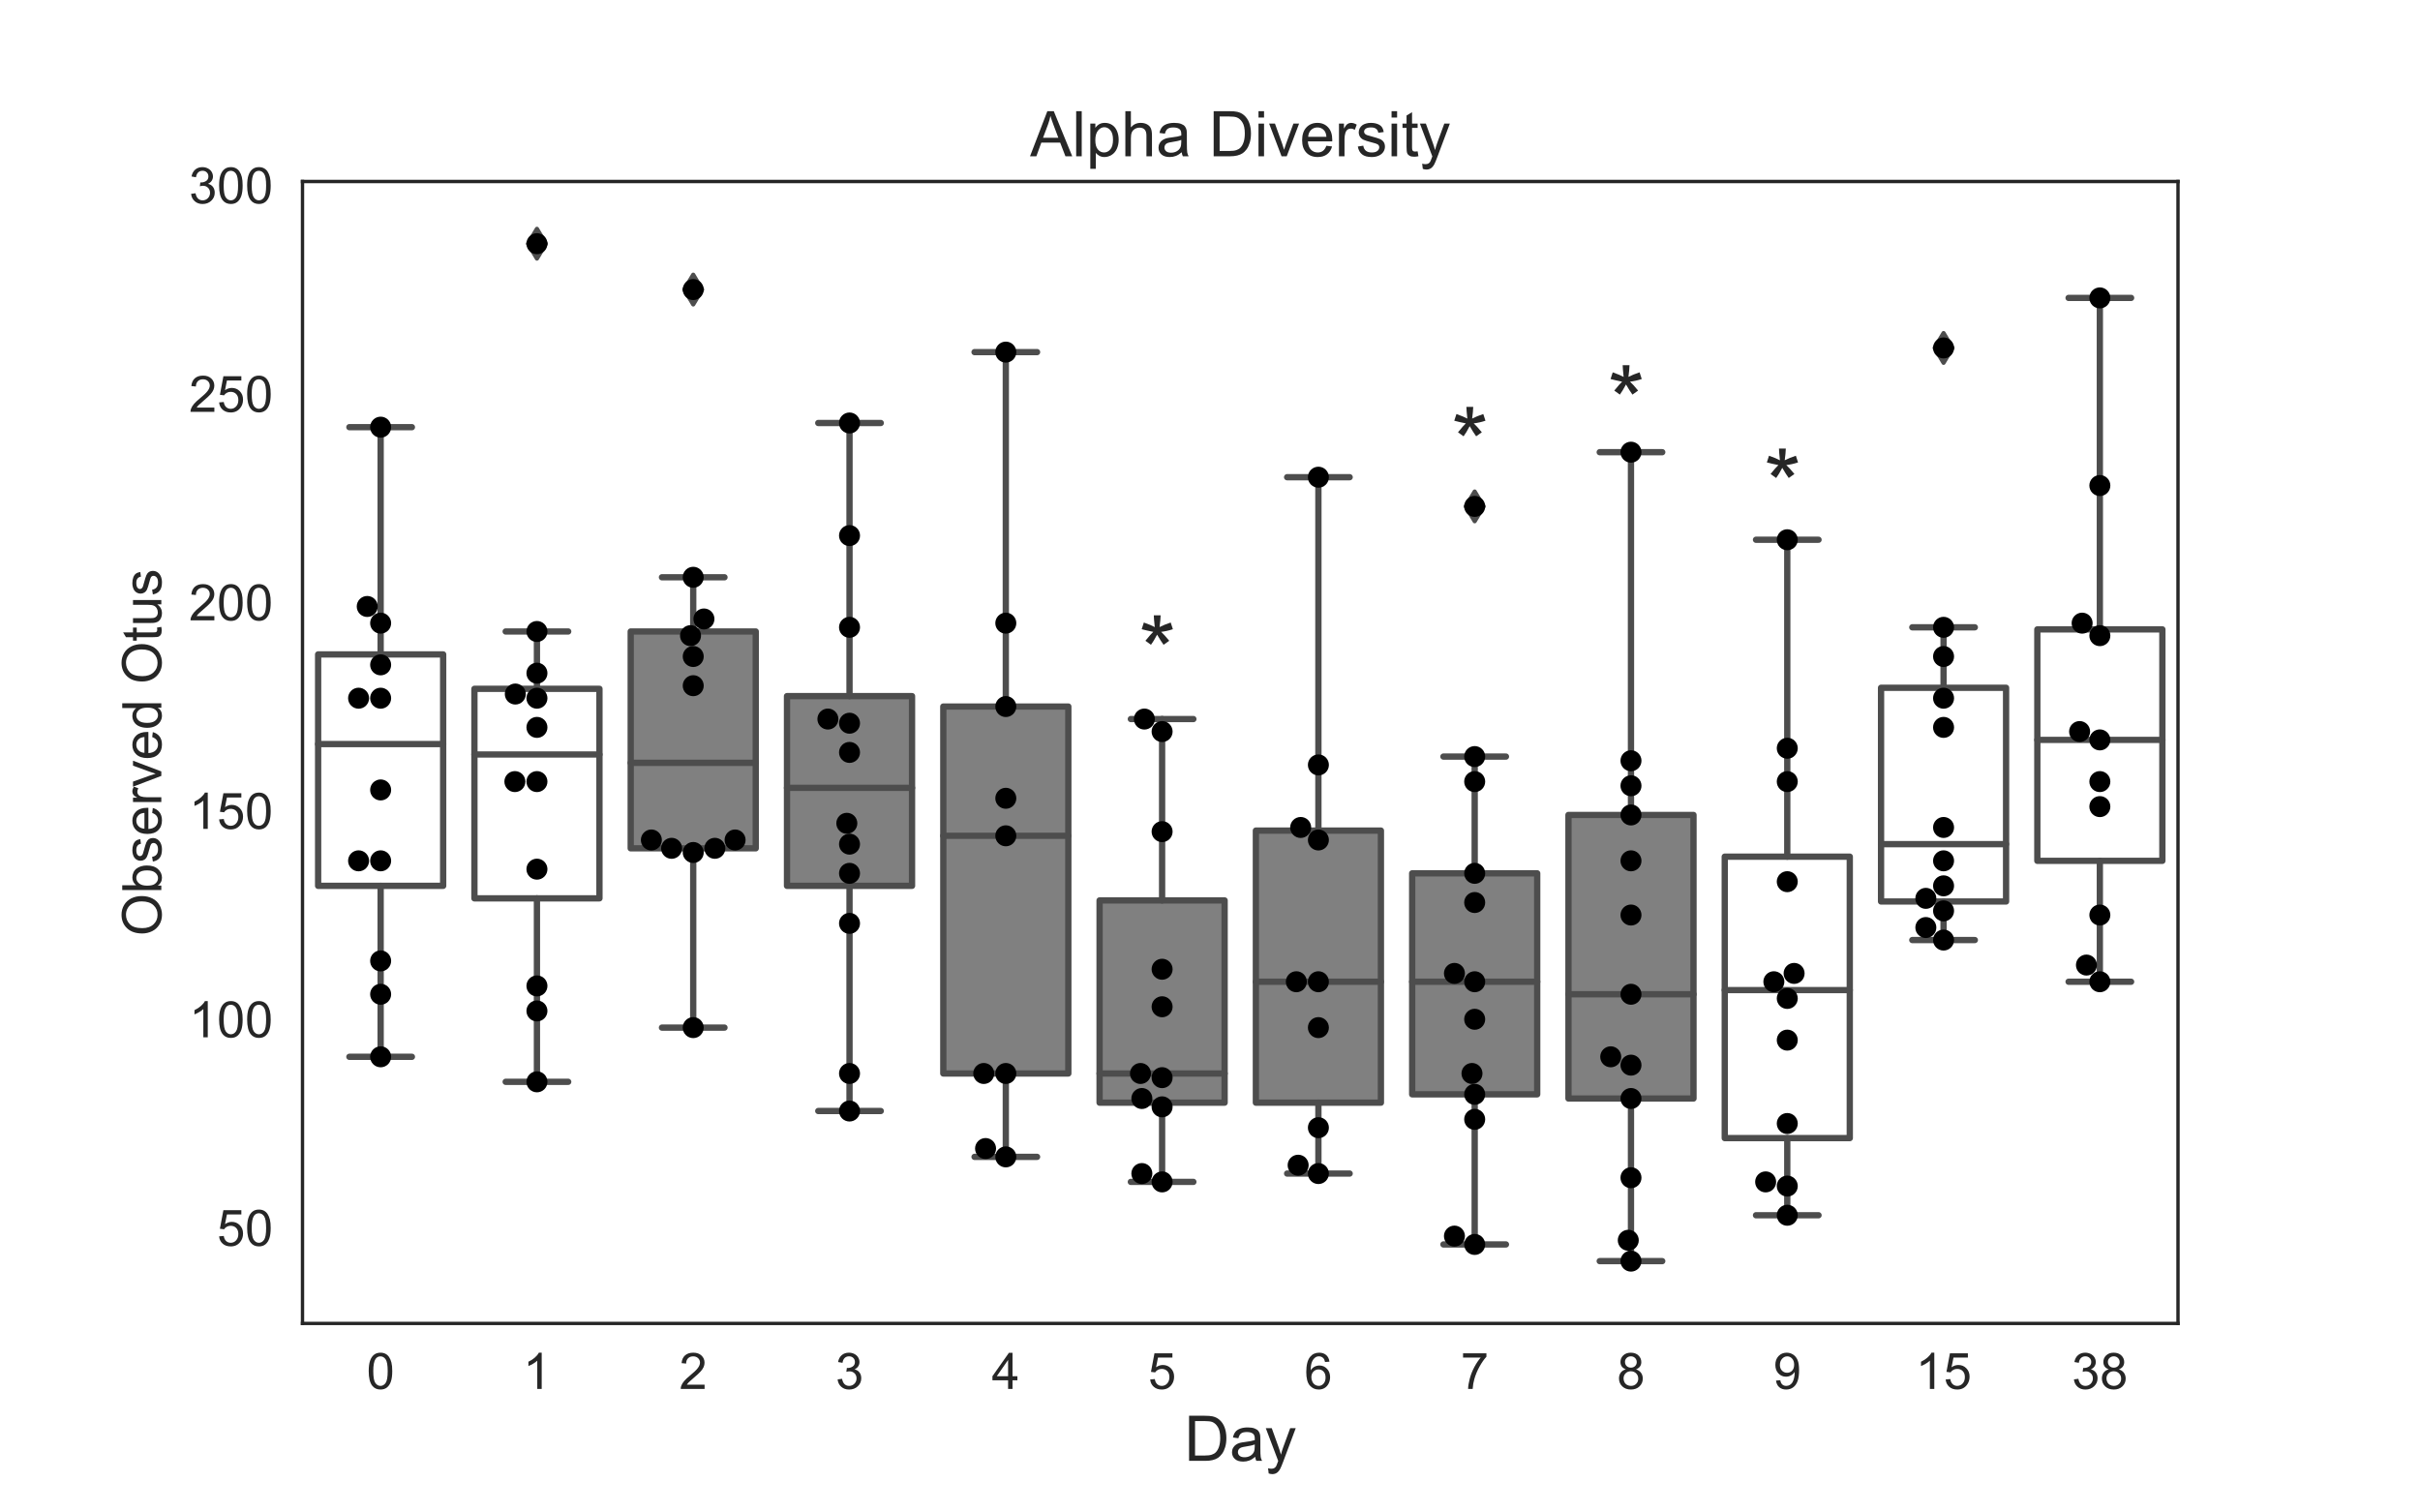 <?xml version="1.0" encoding="utf-8" standalone="no"?>
<!DOCTYPE svg PUBLIC "-//W3C//DTD SVG 1.1//EN"
  "http://www.w3.org/Graphics/SVG/1.1/DTD/svg11.dtd">
<!-- Created with matplotlib (https://matplotlib.org/) -->
<svg height="360pt" version="1.1" viewBox="0 0 576 360" width="576pt" xmlns="http://www.w3.org/2000/svg" xmlns:xlink="http://www.w3.org/1999/xlink">
 <defs>
  <style type="text/css">
*{stroke-linecap:butt;stroke-linejoin:round;}
  </style>
 </defs>
 <g id="figure_1">
  <g id="patch_1">
   <path d="M 0 360 
L 576 360 
L 576 0 
L 0 0 
z
" style="fill:#ffffff;"/>
  </g>
  <g id="axes_1">
   <g id="patch_2">
    <path d="M 72 315 
L 518.4 315 
L 518.4 43.2 
L 72 43.2 
z
" style="fill:#ffffff;"/>
   </g>
   <g id="matplotlib.axis_1">
    <g id="xtick_1">
     <g id="text_1">
      <!-- 0 -->
      <defs>
       <path d="M 4.156 35.297 
Q 4.156 48 6.766 55.734 
Q 9.375 63.484 14.516 67.672 
Q 19.672 71.875 27.484 71.875 
Q 33.25 71.875 37.594 69.547 
Q 41.938 67.234 44.766 62.859 
Q 47.609 58.5 49.219 52.219 
Q 50.828 45.953 50.828 35.297 
Q 50.828 22.703 48.234 14.969 
Q 45.656 7.234 40.5 3 
Q 35.359 -1.219 27.484 -1.219 
Q 17.141 -1.219 11.234 6.203 
Q 4.156 15.141 4.156 35.297 
z
M 13.188 35.297 
Q 13.188 17.672 17.312 11.828 
Q 21.438 6 27.484 6 
Q 33.547 6 37.672 11.859 
Q 41.797 17.719 41.797 35.297 
Q 41.797 52.984 37.672 58.781 
Q 33.547 64.594 27.391 64.594 
Q 21.344 64.594 17.719 59.469 
Q 13.188 52.938 13.188 35.297 
z
" id="ArialMT-48"/>
      </defs>
      <g style="fill:#262626;" transform="translate(87.263 330.589)scale(0.12 -0.12)">
       <use xlink:href="#ArialMT-48"/>
      </g>
     </g>
    </g>
    <g id="xtick_2">
     <g id="text_2">
      <!-- 1 -->
      <defs>
       <path d="M 37.25 0 
L 28.469 0 
L 28.469 56 
Q 25.297 52.984 20.141 49.953 
Q 14.984 46.922 10.891 45.406 
L 10.891 53.906 
Q 18.266 57.375 23.781 62.297 
Q 29.297 67.234 31.594 71.875 
L 37.25 71.875 
z
" id="ArialMT-49"/>
      </defs>
      <g style="fill:#262626;" transform="translate(124.463 330.589)scale(0.12 -0.12)">
       <use xlink:href="#ArialMT-49"/>
      </g>
     </g>
    </g>
    <g id="xtick_3">
     <g id="text_3">
      <!-- 2 -->
      <defs>
       <path d="M 50.344 8.453 
L 50.344 0 
L 3.031 0 
Q 2.938 3.172 4.047 6.109 
Q 5.859 10.938 9.828 15.625 
Q 13.812 20.312 21.344 26.469 
Q 33.016 36.031 37.109 41.625 
Q 41.219 47.219 41.219 52.203 
Q 41.219 57.422 37.469 61 
Q 33.734 64.594 27.734 64.594 
Q 21.391 64.594 17.578 60.781 
Q 13.766 56.984 13.719 50.25 
L 4.688 51.172 
Q 5.609 61.281 11.656 66.578 
Q 17.719 71.875 27.938 71.875 
Q 38.234 71.875 44.234 66.156 
Q 50.25 60.453 50.25 52 
Q 50.25 47.703 48.484 43.547 
Q 46.734 39.406 42.656 34.812 
Q 38.578 30.219 29.109 22.219 
Q 21.188 15.578 18.938 13.203 
Q 16.703 10.844 15.234 8.453 
z
" id="ArialMT-50"/>
      </defs>
      <g style="fill:#262626;" transform="translate(161.663 330.589)scale(0.12 -0.12)">
       <use xlink:href="#ArialMT-50"/>
      </g>
     </g>
    </g>
    <g id="xtick_4">
     <g id="text_4">
      <!-- 3 -->
      <defs>
       <path d="M 4.203 18.891 
L 12.984 20.062 
Q 14.5 12.594 18.141 9.297 
Q 21.781 6 27 6 
Q 33.203 6 37.469 10.297 
Q 41.75 14.594 41.75 20.953 
Q 41.75 27 37.797 30.922 
Q 33.844 34.859 27.734 34.859 
Q 25.25 34.859 21.531 33.891 
L 22.516 41.609 
Q 23.391 41.5 23.922 41.5 
Q 29.547 41.5 34.031 44.422 
Q 38.531 47.359 38.531 53.469 
Q 38.531 58.297 35.25 61.469 
Q 31.984 64.656 26.812 64.656 
Q 21.688 64.656 18.266 61.422 
Q 14.844 58.203 13.875 51.766 
L 5.078 53.328 
Q 6.688 62.156 12.391 67.016 
Q 18.109 71.875 26.609 71.875 
Q 32.469 71.875 37.391 69.359 
Q 42.328 66.844 44.938 62.5 
Q 47.562 58.156 47.562 53.266 
Q 47.562 48.641 45.062 44.828 
Q 42.578 41.016 37.703 38.766 
Q 44.047 37.312 47.562 32.688 
Q 51.078 28.078 51.078 21.141 
Q 51.078 11.766 44.234 5.25 
Q 37.406 -1.266 26.953 -1.266 
Q 17.531 -1.266 11.297 4.344 
Q 5.078 9.969 4.203 18.891 
z
" id="ArialMT-51"/>
      </defs>
      <g style="fill:#262626;" transform="translate(198.863 330.589)scale(0.12 -0.12)">
       <use xlink:href="#ArialMT-51"/>
      </g>
     </g>
    </g>
    <g id="xtick_5">
     <g id="text_5">
      <!-- 4 -->
      <defs>
       <path d="M 32.328 0 
L 32.328 17.141 
L 1.266 17.141 
L 1.266 25.203 
L 33.938 71.578 
L 41.109 71.578 
L 41.109 25.203 
L 50.781 25.203 
L 50.781 17.141 
L 41.109 17.141 
L 41.109 0 
z
M 32.328 25.203 
L 32.328 57.469 
L 9.906 25.203 
z
" id="ArialMT-52"/>
      </defs>
      <g style="fill:#262626;" transform="translate(236.063 330.589)scale(0.12 -0.12)">
       <use xlink:href="#ArialMT-52"/>
      </g>
     </g>
    </g>
    <g id="xtick_6">
     <g id="text_6">
      <!-- 5 -->
      <defs>
       <path d="M 4.156 18.75 
L 13.375 19.531 
Q 14.406 12.797 18.141 9.391 
Q 21.875 6 27.156 6 
Q 33.5 6 37.891 10.781 
Q 42.281 15.578 42.281 23.484 
Q 42.281 31 38.062 35.344 
Q 33.844 39.703 27 39.703 
Q 22.75 39.703 19.328 37.766 
Q 15.922 35.844 13.969 32.766 
L 5.719 33.844 
L 12.641 70.609 
L 48.25 70.609 
L 48.25 62.203 
L 19.672 62.203 
L 15.828 42.969 
Q 22.266 47.469 29.344 47.469 
Q 38.719 47.469 45.156 40.969 
Q 51.609 34.469 51.609 24.266 
Q 51.609 14.547 45.953 7.469 
Q 39.062 -1.219 27.156 -1.219 
Q 17.391 -1.219 11.203 4.25 
Q 5.031 9.719 4.156 18.75 
z
" id="ArialMT-53"/>
      </defs>
      <g style="fill:#262626;" transform="translate(273.263 330.589)scale(0.12 -0.12)">
       <use xlink:href="#ArialMT-53"/>
      </g>
     </g>
    </g>
    <g id="xtick_7">
     <g id="text_7">
      <!-- 6 -->
      <defs>
       <path d="M 49.75 54.047 
L 41.016 53.375 
Q 39.844 58.547 37.703 60.891 
Q 34.125 64.656 28.906 64.656 
Q 24.703 64.656 21.531 62.312 
Q 17.391 59.281 14.984 53.469 
Q 12.594 47.656 12.5 36.922 
Q 15.672 41.75 20.266 44.094 
Q 24.859 46.438 29.891 46.438 
Q 38.672 46.438 44.844 39.969 
Q 51.031 33.5 51.031 23.25 
Q 51.031 16.5 48.125 10.719 
Q 45.219 4.938 40.141 1.859 
Q 35.062 -1.219 28.609 -1.219 
Q 17.625 -1.219 10.688 6.859 
Q 3.766 14.938 3.766 33.5 
Q 3.766 54.25 11.422 63.672 
Q 18.109 71.875 29.438 71.875 
Q 37.891 71.875 43.281 67.141 
Q 48.688 62.406 49.75 54.047 
z
M 13.875 23.188 
Q 13.875 18.656 15.797 14.5 
Q 17.719 10.359 21.188 8.172 
Q 24.656 6 28.469 6 
Q 34.031 6 38.031 10.484 
Q 42.047 14.984 42.047 22.703 
Q 42.047 30.125 38.078 34.391 
Q 34.125 38.672 28.125 38.672 
Q 22.172 38.672 18.016 34.391 
Q 13.875 30.125 13.875 23.188 
z
" id="ArialMT-54"/>
      </defs>
      <g style="fill:#262626;" transform="translate(310.463 330.589)scale(0.12 -0.12)">
       <use xlink:href="#ArialMT-54"/>
      </g>
     </g>
    </g>
    <g id="xtick_8">
     <g id="text_8">
      <!-- 7 -->
      <defs>
       <path d="M 4.734 62.203 
L 4.734 70.656 
L 51.078 70.656 
L 51.078 63.812 
Q 44.234 56.547 37.516 44.484 
Q 30.812 32.422 27.156 19.672 
Q 24.516 10.688 23.781 0 
L 14.75 0 
Q 14.891 8.453 18.062 20.406 
Q 21.234 32.375 27.172 43.484 
Q 33.109 54.594 39.797 62.203 
z
" id="ArialMT-55"/>
      </defs>
      <g style="fill:#262626;" transform="translate(347.663 330.589)scale(0.12 -0.12)">
       <use xlink:href="#ArialMT-55"/>
      </g>
     </g>
    </g>
    <g id="xtick_9">
     <g id="text_9">
      <!-- 8 -->
      <defs>
       <path d="M 17.672 38.812 
Q 12.203 40.828 9.562 44.531 
Q 6.938 48.25 6.938 53.422 
Q 6.938 61.234 12.547 66.547 
Q 18.172 71.875 27.484 71.875 
Q 36.859 71.875 42.578 66.422 
Q 48.297 60.984 48.297 53.172 
Q 48.297 48.188 45.672 44.5 
Q 43.062 40.828 37.75 38.812 
Q 44.344 36.672 47.781 31.875 
Q 51.219 27.094 51.219 20.453 
Q 51.219 11.281 44.719 5.031 
Q 38.234 -1.219 27.641 -1.219 
Q 17.047 -1.219 10.547 5.047 
Q 4.047 11.328 4.047 20.703 
Q 4.047 27.688 7.594 32.391 
Q 11.141 37.109 17.672 38.812 
z
M 15.922 53.719 
Q 15.922 48.641 19.188 45.406 
Q 22.469 42.188 27.688 42.188 
Q 32.766 42.188 36.016 45.375 
Q 39.266 48.578 39.266 53.219 
Q 39.266 58.062 35.906 61.359 
Q 32.562 64.656 27.594 64.656 
Q 22.562 64.656 19.234 61.422 
Q 15.922 58.203 15.922 53.719 
z
M 13.094 20.656 
Q 13.094 16.891 14.875 13.375 
Q 16.656 9.859 20.172 7.922 
Q 23.688 6 27.734 6 
Q 34.031 6 38.125 10.047 
Q 42.234 14.109 42.234 20.359 
Q 42.234 26.703 38.016 30.859 
Q 33.797 35.016 27.438 35.016 
Q 21.234 35.016 17.156 30.906 
Q 13.094 26.812 13.094 20.656 
z
" id="ArialMT-56"/>
      </defs>
      <g style="fill:#262626;" transform="translate(384.863 330.589)scale(0.12 -0.12)">
       <use xlink:href="#ArialMT-56"/>
      </g>
     </g>
    </g>
    <g id="xtick_10">
     <g id="text_10">
      <!-- 9 -->
      <defs>
       <path d="M 5.469 16.547 
L 13.922 17.328 
Q 14.984 11.375 18.016 8.688 
Q 21.047 6 25.781 6 
Q 29.828 6 32.875 7.859 
Q 35.938 9.719 37.891 12.812 
Q 39.844 15.922 41.156 21.188 
Q 42.484 26.469 42.484 31.938 
Q 42.484 32.516 42.438 33.688 
Q 39.797 29.5 35.234 26.875 
Q 30.672 24.266 25.344 24.266 
Q 16.453 24.266 10.297 30.703 
Q 4.156 37.156 4.156 47.703 
Q 4.156 58.594 10.578 65.234 
Q 17 71.875 26.656 71.875 
Q 33.641 71.875 39.422 68.109 
Q 45.219 64.359 48.219 57.391 
Q 51.219 50.438 51.219 37.25 
Q 51.219 23.531 48.234 15.406 
Q 45.266 7.281 39.375 3.031 
Q 33.5 -1.219 25.594 -1.219 
Q 17.188 -1.219 11.859 3.438 
Q 6.547 8.109 5.469 16.547 
z
M 41.453 48.141 
Q 41.453 55.719 37.422 60.156 
Q 33.406 64.594 27.734 64.594 
Q 21.875 64.594 17.531 59.812 
Q 13.188 55.031 13.188 47.406 
Q 13.188 40.578 17.312 36.297 
Q 21.438 32.031 27.484 32.031 
Q 33.594 32.031 37.516 36.297 
Q 41.453 40.578 41.453 48.141 
z
" id="ArialMT-57"/>
      </defs>
      <g style="fill:#262626;" transform="translate(422.063 330.589)scale(0.12 -0.12)">
       <use xlink:href="#ArialMT-57"/>
      </g>
     </g>
    </g>
    <g id="xtick_11">
     <g id="text_11">
      <!-- 15 -->
      <g style="fill:#262626;" transform="translate(455.927 330.589)scale(0.12 -0.12)">
       <use xlink:href="#ArialMT-49"/>
       <use x="55.615" xlink:href="#ArialMT-53"/>
      </g>
     </g>
    </g>
    <g id="xtick_12">
     <g id="text_12">
      <!-- 38 -->
      <g style="fill:#262626;" transform="translate(493.127 330.589)scale(0.12 -0.12)">
       <use xlink:href="#ArialMT-51"/>
       <use x="55.615" xlink:href="#ArialMT-56"/>
      </g>
     </g>
    </g>
    <g id="text_13">
     <!-- Day -->
     <defs>
      <path d="M 7.719 0 
L 7.719 71.578 
L 32.375 71.578 
Q 40.719 71.578 45.125 70.562 
Q 51.266 69.141 55.609 65.438 
Q 61.281 60.641 64.078 53.188 
Q 66.891 45.75 66.891 36.188 
Q 66.891 28.031 64.984 21.734 
Q 63.094 15.438 60.109 11.297 
Q 57.125 7.172 53.578 4.797 
Q 50.047 2.438 45.047 1.219 
Q 40.047 0 33.547 0 
z
M 17.188 8.453 
L 32.469 8.453 
Q 39.547 8.453 43.578 9.766 
Q 47.609 11.078 50 13.484 
Q 53.375 16.844 55.25 22.531 
Q 57.125 28.219 57.125 36.328 
Q 57.125 47.562 53.438 53.594 
Q 49.75 59.625 44.484 61.672 
Q 40.672 63.141 32.234 63.141 
L 17.188 63.141 
z
" id="ArialMT-68"/>
      <path d="M 40.438 6.391 
Q 35.547 2.25 31.031 0.531 
Q 26.516 -1.172 21.344 -1.172 
Q 12.797 -1.172 8.203 3 
Q 3.609 7.172 3.609 13.672 
Q 3.609 17.484 5.344 20.625 
Q 7.078 23.781 9.891 25.688 
Q 12.703 27.594 16.219 28.562 
Q 18.797 29.25 24.031 29.891 
Q 34.672 31.156 39.703 32.906 
Q 39.75 34.719 39.75 35.203 
Q 39.75 40.578 37.25 42.781 
Q 33.891 45.75 27.25 45.75 
Q 21.047 45.75 18.094 43.578 
Q 15.141 41.406 13.719 35.891 
L 5.125 37.062 
Q 6.297 42.578 8.984 45.969 
Q 11.672 49.359 16.75 51.188 
Q 21.828 53.031 28.516 53.031 
Q 35.156 53.031 39.297 51.469 
Q 43.453 49.906 45.406 47.531 
Q 47.359 45.172 48.141 41.547 
Q 48.578 39.312 48.578 33.453 
L 48.578 21.734 
Q 48.578 9.469 49.141 6.219 
Q 49.703 2.984 51.375 0 
L 42.188 0 
Q 40.828 2.734 40.438 6.391 
z
M 39.703 26.031 
Q 34.906 24.078 25.344 22.703 
Q 19.922 21.922 17.672 20.938 
Q 15.438 19.969 14.203 18.094 
Q 12.984 16.219 12.984 13.922 
Q 12.984 10.406 15.641 8.062 
Q 18.312 5.719 23.438 5.719 
Q 28.516 5.719 32.469 7.938 
Q 36.422 10.156 38.281 14.016 
Q 39.703 17 39.703 22.797 
z
" id="ArialMT-97"/>
      <path d="M 6.203 -19.969 
L 5.219 -11.719 
Q 8.109 -12.5 10.25 -12.5 
Q 13.188 -12.5 14.938 -11.516 
Q 16.703 -10.547 17.828 -8.797 
Q 18.656 -7.469 20.516 -2.25 
Q 20.75 -1.516 21.297 -0.094 
L 1.609 51.859 
L 11.078 51.859 
L 21.875 21.828 
Q 23.969 16.109 25.641 9.812 
Q 27.156 15.875 29.25 21.625 
L 40.328 51.859 
L 49.125 51.859 
L 29.391 -0.875 
Q 26.219 -9.422 24.469 -12.641 
Q 22.125 -17 19.094 -19.016 
Q 16.062 -21.047 11.859 -21.047 
Q 9.328 -21.047 6.203 -19.969 
z
" id="ArialMT-121"/>
     </defs>
     <g style="fill:#262626;" transform="translate(281.863 347.711)scale(0.15 -0.15)">
      <use xlink:href="#ArialMT-68"/>
      <use x="72.217" xlink:href="#ArialMT-97"/>
      <use x="127.832" xlink:href="#ArialMT-121"/>
     </g>
    </g>
   </g>
   <g id="matplotlib.axis_2">
    <g id="ytick_1">
     <g id="text_14">
      <!-- 50 -->
      <g style="fill:#262626;" transform="translate(51.654 296.525)scale(0.12 -0.12)">
       <use xlink:href="#ArialMT-53"/>
       <use x="55.615" xlink:href="#ArialMT-48"/>
      </g>
     </g>
    </g>
    <g id="ytick_2">
     <g id="text_15">
      <!-- 100 -->
      <g style="fill:#262626;" transform="translate(44.981 246.901)scale(0.12 -0.12)">
       <use xlink:href="#ArialMT-49"/>
       <use x="55.615" xlink:href="#ArialMT-48"/>
       <use x="111.23" xlink:href="#ArialMT-48"/>
      </g>
     </g>
    </g>
    <g id="ytick_3">
     <g id="text_16">
      <!-- 150 -->
      <g style="fill:#262626;" transform="translate(44.981 197.277)scale(0.12 -0.12)">
       <use xlink:href="#ArialMT-49"/>
       <use x="55.615" xlink:href="#ArialMT-53"/>
       <use x="111.23" xlink:href="#ArialMT-48"/>
      </g>
     </g>
    </g>
    <g id="ytick_4">
     <g id="text_17">
      <!-- 200 -->
      <g style="fill:#262626;" transform="translate(44.981 147.653)scale(0.12 -0.12)">
       <use xlink:href="#ArialMT-50"/>
       <use x="55.615" xlink:href="#ArialMT-48"/>
       <use x="111.23" xlink:href="#ArialMT-48"/>
      </g>
     </g>
    </g>
    <g id="ytick_5">
     <g id="text_18">
      <!-- 250 -->
      <g style="fill:#262626;" transform="translate(44.981 98.029)scale(0.12 -0.12)">
       <use xlink:href="#ArialMT-50"/>
       <use x="55.615" xlink:href="#ArialMT-53"/>
       <use x="111.23" xlink:href="#ArialMT-48"/>
      </g>
     </g>
    </g>
    <g id="ytick_6">
     <g id="text_19">
      <!-- 300 -->
      <g style="fill:#262626;" transform="translate(44.981 48.405)scale(0.12 -0.12)">
       <use xlink:href="#ArialMT-51"/>
       <use x="55.615" xlink:href="#ArialMT-48"/>
       <use x="111.23" xlink:href="#ArialMT-48"/>
      </g>
     </g>
    </g>
    <g id="text_20">
     <!-- Observed Otus -->
     <defs>
      <path d="M 4.828 34.859 
Q 4.828 52.688 14.391 62.766 
Q 23.969 72.859 39.109 72.859 
Q 49.031 72.859 56.984 68.109 
Q 64.938 63.375 69.109 54.906 
Q 73.297 46.438 73.297 35.688 
Q 73.297 24.812 68.891 16.219 
Q 64.5 7.625 56.438 3.203 
Q 48.391 -1.219 39.062 -1.219 
Q 28.953 -1.219 20.984 3.656 
Q 13.031 8.547 8.922 16.984 
Q 4.828 25.438 4.828 34.859 
z
M 14.594 34.719 
Q 14.594 21.781 21.547 14.328 
Q 28.516 6.891 39.016 6.891 
Q 49.703 6.891 56.609 14.406 
Q 63.531 21.922 63.531 35.75 
Q 63.531 44.484 60.578 51 
Q 57.625 57.516 51.922 61.109 
Q 46.234 64.703 39.156 64.703 
Q 29.109 64.703 21.844 57.781 
Q 14.594 50.875 14.594 34.719 
z
" id="ArialMT-79"/>
      <path d="M 14.703 0 
L 6.547 0 
L 6.547 71.578 
L 15.328 71.578 
L 15.328 46.047 
Q 20.906 53.031 29.547 53.031 
Q 34.328 53.031 38.594 51.094 
Q 42.875 49.172 45.625 45.672 
Q 48.391 42.188 49.953 37.25 
Q 51.516 32.328 51.516 26.703 
Q 51.516 13.375 44.922 6.094 
Q 38.328 -1.172 29.109 -1.172 
Q 19.922 -1.172 14.703 6.5 
z
M 14.594 26.312 
Q 14.594 17 17.141 12.844 
Q 21.297 6.062 28.375 6.062 
Q 34.125 6.062 38.328 11.062 
Q 42.531 16.062 42.531 25.984 
Q 42.531 36.141 38.5 40.969 
Q 34.469 45.797 28.766 45.797 
Q 23 45.797 18.797 40.797 
Q 14.594 35.797 14.594 26.312 
z
" id="ArialMT-98"/>
      <path d="M 3.078 15.484 
L 11.766 16.844 
Q 12.5 11.625 15.844 8.844 
Q 19.188 6.062 25.203 6.062 
Q 31.25 6.062 34.172 8.516 
Q 37.109 10.984 37.109 14.312 
Q 37.109 17.281 34.516 19 
Q 32.719 20.172 25.531 21.969 
Q 15.875 24.422 12.141 26.203 
Q 8.406 27.984 6.469 31.125 
Q 4.547 34.281 4.547 38.094 
Q 4.547 41.547 6.125 44.5 
Q 7.719 47.469 10.453 49.422 
Q 12.5 50.922 16.031 51.969 
Q 19.578 53.031 23.641 53.031 
Q 29.734 53.031 34.344 51.266 
Q 38.969 49.516 41.156 46.5 
Q 43.359 43.5 44.188 38.484 
L 35.594 37.312 
Q 35.016 41.312 32.203 43.547 
Q 29.391 45.797 24.266 45.797 
Q 18.219 45.797 15.625 43.797 
Q 13.031 41.797 13.031 39.109 
Q 13.031 37.406 14.109 36.031 
Q 15.188 34.625 17.484 33.688 
Q 18.797 33.203 25.25 31.453 
Q 34.578 28.953 38.25 27.359 
Q 41.938 25.781 44.031 22.75 
Q 46.141 19.734 46.141 15.234 
Q 46.141 10.844 43.578 6.953 
Q 41.016 3.078 36.172 0.953 
Q 31.344 -1.172 25.25 -1.172 
Q 15.141 -1.172 9.844 3.031 
Q 4.547 7.234 3.078 15.484 
z
" id="ArialMT-115"/>
      <path d="M 42.094 16.703 
L 51.172 15.578 
Q 49.031 7.625 43.219 3.219 
Q 37.406 -1.172 28.375 -1.172 
Q 17 -1.172 10.328 5.828 
Q 3.656 12.844 3.656 25.484 
Q 3.656 38.578 10.391 45.797 
Q 17.141 53.031 27.875 53.031 
Q 38.281 53.031 44.875 45.953 
Q 51.469 38.875 51.469 26.031 
Q 51.469 25.25 51.422 23.688 
L 12.75 23.688 
Q 13.234 15.141 17.578 10.594 
Q 21.922 6.062 28.422 6.062 
Q 33.25 6.062 36.672 8.594 
Q 40.094 11.141 42.094 16.703 
z
M 13.234 30.906 
L 42.188 30.906 
Q 41.609 37.453 38.875 40.719 
Q 34.672 45.797 27.984 45.797 
Q 21.922 45.797 17.797 41.75 
Q 13.672 37.703 13.234 30.906 
z
" id="ArialMT-101"/>
      <path d="M 6.5 0 
L 6.5 51.859 
L 14.406 51.859 
L 14.406 44 
Q 17.438 49.516 20 51.266 
Q 22.562 53.031 25.641 53.031 
Q 30.078 53.031 34.672 50.203 
L 31.641 42.047 
Q 28.422 43.953 25.203 43.953 
Q 22.312 43.953 20.016 42.219 
Q 17.719 40.484 16.75 37.406 
Q 15.281 32.719 15.281 27.156 
L 15.281 0 
z
" id="ArialMT-114"/>
      <path d="M 21 0 
L 1.266 51.859 
L 10.547 51.859 
L 21.688 20.797 
Q 23.484 15.766 25 10.359 
Q 26.172 14.453 28.266 20.219 
L 39.797 51.859 
L 48.828 51.859 
L 29.203 0 
z
" id="ArialMT-118"/>
      <path d="M 40.234 0 
L 40.234 6.547 
Q 35.297 -1.172 25.734 -1.172 
Q 19.531 -1.172 14.328 2.25 
Q 9.125 5.672 6.266 11.797 
Q 3.422 17.922 3.422 25.875 
Q 3.422 33.641 6 39.969 
Q 8.594 46.297 13.766 49.656 
Q 18.953 53.031 25.344 53.031 
Q 30.031 53.031 33.688 51.047 
Q 37.359 49.078 39.656 45.906 
L 39.656 71.578 
L 48.391 71.578 
L 48.391 0 
z
M 12.453 25.875 
Q 12.453 15.922 16.641 10.984 
Q 20.844 6.062 26.562 6.062 
Q 32.328 6.062 36.344 10.766 
Q 40.375 15.484 40.375 25.141 
Q 40.375 35.797 36.266 40.766 
Q 32.172 45.75 26.172 45.75 
Q 20.312 45.75 16.375 40.969 
Q 12.453 36.188 12.453 25.875 
z
" id="ArialMT-100"/>
      <path id="ArialMT-32"/>
      <path d="M 25.781 7.859 
L 27.047 0.094 
Q 23.344 -0.688 20.406 -0.688 
Q 15.625 -0.688 12.984 0.828 
Q 10.359 2.344 9.281 4.812 
Q 8.203 7.281 8.203 15.188 
L 8.203 45.016 
L 1.766 45.016 
L 1.766 51.859 
L 8.203 51.859 
L 8.203 64.703 
L 16.938 69.969 
L 16.938 51.859 
L 25.781 51.859 
L 25.781 45.016 
L 16.938 45.016 
L 16.938 14.703 
Q 16.938 10.938 17.406 9.859 
Q 17.875 8.797 18.922 8.156 
Q 19.969 7.516 21.922 7.516 
Q 23.391 7.516 25.781 7.859 
z
" id="ArialMT-116"/>
      <path d="M 40.578 0 
L 40.578 7.625 
Q 34.516 -1.172 24.125 -1.172 
Q 19.531 -1.172 15.547 0.578 
Q 11.578 2.344 9.641 5 
Q 7.719 7.672 6.938 11.531 
Q 6.391 14.109 6.391 19.734 
L 6.391 51.859 
L 15.188 51.859 
L 15.188 23.094 
Q 15.188 16.219 15.719 13.812 
Q 16.547 10.359 19.234 8.375 
Q 21.922 6.391 25.875 6.391 
Q 29.828 6.391 33.297 8.422 
Q 36.766 10.453 38.203 13.938 
Q 39.656 17.438 39.656 24.078 
L 39.656 51.859 
L 48.438 51.859 
L 48.438 0 
z
" id="ArialMT-117"/>
     </defs>
     <g style="fill:#262626;" transform="translate(38.397 222.81)rotate(-90)scale(0.13 -0.13)">
      <use xlink:href="#ArialMT-79"/>
      <use x="77.783" xlink:href="#ArialMT-98"/>
      <use x="133.398" xlink:href="#ArialMT-115"/>
      <use x="183.398" xlink:href="#ArialMT-101"/>
      <use x="239.014" xlink:href="#ArialMT-114"/>
      <use x="272.314" xlink:href="#ArialMT-118"/>
      <use x="322.314" xlink:href="#ArialMT-101"/>
      <use x="377.93" xlink:href="#ArialMT-100"/>
      <use x="433.545" xlink:href="#ArialMT-32"/>
      <use x="461.328" xlink:href="#ArialMT-79"/>
      <use x="539.111" xlink:href="#ArialMT-116"/>
      <use x="566.895" xlink:href="#ArialMT-117"/>
      <use x="622.51" xlink:href="#ArialMT-115"/>
     </g>
    </g>
   </g>
   <g id="patch_3">
    <path clip-path="url(#p7fe685f4cb)" d="M 75.72 210.847 
L 105.48 210.847 
L 105.48 155.764 
L 75.72 155.764 
L 75.72 210.847 
z
" style="fill:#ffffff;stroke:#4d4d4d;stroke-linejoin:miter;stroke-width:1.5;"/>
   </g>
   <g id="patch_4">
    <path clip-path="url(#p7fe685f4cb)" d="M 112.92 213.825 
L 142.68 213.825 
L 142.68 163.952 
L 112.92 163.952 
L 112.92 213.825 
z
" style="fill:#ffffff;stroke:#4d4d4d;stroke-linejoin:miter;stroke-width:1.5;"/>
   </g>
   <g id="patch_5">
    <path clip-path="url(#p7fe685f4cb)" d="M 150.12 201.915 
L 179.88 201.915 
L 179.88 150.306 
L 150.12 150.306 
L 150.12 201.915 
z
" style="fill:#808080;stroke:#4d4d4d;stroke-linejoin:miter;stroke-width:1.5;"/>
   </g>
   <g id="patch_6">
    <path clip-path="url(#p7fe685f4cb)" d="M 187.32 210.847 
L 217.08 210.847 
L 217.08 165.689 
L 187.32 165.689 
L 187.32 210.847 
z
" style="fill:#808080;stroke:#4d4d4d;stroke-linejoin:miter;stroke-width:1.5;"/>
   </g>
   <g id="patch_7">
    <path clip-path="url(#p7fe685f4cb)" d="M 224.52 255.509 
L 254.28 255.509 
L 254.28 168.17 
L 224.52 168.17 
L 224.52 255.509 
z
" style="fill:#808080;stroke:#4d4d4d;stroke-linejoin:miter;stroke-width:1.5;"/>
   </g>
   <g id="patch_8">
    <path clip-path="url(#p7fe685f4cb)" d="M 261.72 262.456 
L 291.48 262.456 
L 291.48 214.321 
L 261.72 214.321 
L 261.72 262.456 
z
" style="fill:#808080;stroke:#4d4d4d;stroke-linejoin:miter;stroke-width:1.5;"/>
   </g>
   <g id="patch_9">
    <path clip-path="url(#p7fe685f4cb)" d="M 298.92 262.456 
L 328.68 262.456 
L 328.68 197.697 
L 298.92 197.697 
L 298.92 262.456 
z
" style="fill:#808080;stroke:#4d4d4d;stroke-linejoin:miter;stroke-width:1.5;"/>
   </g>
   <g id="patch_10">
    <path clip-path="url(#p7fe685f4cb)" d="M 336.12 260.471 
L 365.88 260.471 
L 365.88 207.87 
L 336.12 207.87 
L 336.12 260.471 
z
" style="fill:#808080;stroke:#4d4d4d;stroke-linejoin:miter;stroke-width:1.5;"/>
   </g>
   <g id="patch_11">
    <path clip-path="url(#p7fe685f4cb)" d="M 373.32 261.464 
L 403.08 261.464 
L 403.08 193.975 
L 373.32 193.975 
L 373.32 261.464 
z
" style="fill:#808080;stroke:#4d4d4d;stroke-linejoin:miter;stroke-width:1.5;"/>
   </g>
   <g id="patch_12">
    <path clip-path="url(#p7fe685f4cb)" d="M 410.52 270.892 
L 440.28 270.892 
L 440.28 203.9 
L 410.52 203.9 
L 410.52 270.892 
z
" style="fill:#ffffff;stroke:#4d4d4d;stroke-linejoin:miter;stroke-width:1.5;"/>
   </g>
   <g id="patch_13">
    <path clip-path="url(#p7fe685f4cb)" d="M 447.72 214.569 
L 477.48 214.569 
L 477.48 163.704 
L 447.72 163.704 
L 447.72 214.569 
z
" style="fill:#ffffff;stroke:#4d4d4d;stroke-linejoin:miter;stroke-width:1.5;"/>
   </g>
   <g id="patch_14">
    <path clip-path="url(#p7fe685f4cb)" d="M 484.92 204.892 
L 514.68 204.892 
L 514.68 149.809 
L 484.92 149.809 
L 484.92 204.892 
z
" style="fill:#ffffff;stroke:#4d4d4d;stroke-linejoin:miter;stroke-width:1.5;"/>
   </g>
   <g id="line2d_1">
    <path clip-path="url(#p7fe685f4cb)" d="M 90.6 210.847 
L 90.6 251.539 
" style="fill:none;stroke:#4d4d4d;stroke-linecap:round;stroke-width:1.5;"/>
   </g>
   <g id="line2d_2">
    <path clip-path="url(#p7fe685f4cb)" d="M 90.6 155.764 
L 90.6 101.674 
" style="fill:none;stroke:#4d4d4d;stroke-linecap:round;stroke-width:1.5;"/>
   </g>
   <g id="line2d_3">
    <path clip-path="url(#p7fe685f4cb)" d="M 83.16 251.539 
L 98.04 251.539 
" style="fill:none;stroke:#4d4d4d;stroke-linecap:round;stroke-width:1.5;"/>
   </g>
   <g id="line2d_4">
    <path clip-path="url(#p7fe685f4cb)" d="M 83.16 101.674 
L 98.04 101.674 
" style="fill:none;stroke:#4d4d4d;stroke-linecap:round;stroke-width:1.5;"/>
   </g>
   <g id="line2d_5"/>
   <g id="line2d_6">
    <path clip-path="url(#p7fe685f4cb)" d="M 127.8 213.825 
L 127.8 257.494 
" style="fill:none;stroke:#4d4d4d;stroke-linecap:round;stroke-width:1.5;"/>
   </g>
   <g id="line2d_7">
    <path clip-path="url(#p7fe685f4cb)" d="M 127.8 163.952 
L 127.8 150.306 
" style="fill:none;stroke:#4d4d4d;stroke-linecap:round;stroke-width:1.5;"/>
   </g>
   <g id="line2d_8">
    <path clip-path="url(#p7fe685f4cb)" d="M 120.36 257.494 
L 135.24 257.494 
" style="fill:none;stroke:#4d4d4d;stroke-linecap:round;stroke-width:1.5;"/>
   </g>
   <g id="line2d_9">
    <path clip-path="url(#p7fe685f4cb)" d="M 120.36 150.306 
L 135.24 150.306 
" style="fill:none;stroke:#4d4d4d;stroke-linecap:round;stroke-width:1.5;"/>
   </g>
   <g id="line2d_10">
    <defs>
     <path d="M -0 3.536 
L 2.121 0 
L -0 -3.536 
L -2.121 -0 
z
" id="mbef0b62b19" style="stroke:#4d4d4d;stroke-linejoin:miter;"/>
    </defs>
    <g clip-path="url(#p7fe685f4cb)">
     <use style="fill:#4d4d4d;stroke:#4d4d4d;stroke-linejoin:miter;" x="127.8" xlink:href="#mbef0b62b19" y="58.005"/>
    </g>
   </g>
   <g id="line2d_11">
    <path clip-path="url(#p7fe685f4cb)" d="M 165 201.915 
L 165 244.591 
" style="fill:none;stroke:#4d4d4d;stroke-linecap:round;stroke-width:1.5;"/>
   </g>
   <g id="line2d_12">
    <path clip-path="url(#p7fe685f4cb)" d="M 165 150.306 
L 165 137.403 
" style="fill:none;stroke:#4d4d4d;stroke-linecap:round;stroke-width:1.5;"/>
   </g>
   <g id="line2d_13">
    <path clip-path="url(#p7fe685f4cb)" d="M 157.56 244.591 
L 172.44 244.591 
" style="fill:none;stroke:#4d4d4d;stroke-linecap:round;stroke-width:1.5;"/>
   </g>
   <g id="line2d_14">
    <path clip-path="url(#p7fe685f4cb)" d="M 157.56 137.403 
L 172.44 137.403 
" style="fill:none;stroke:#4d4d4d;stroke-linecap:round;stroke-width:1.5;"/>
   </g>
   <g id="line2d_15">
    <g clip-path="url(#p7fe685f4cb)">
     <use style="fill:#4d4d4d;stroke:#4d4d4d;stroke-linejoin:miter;" x="165" xlink:href="#mbef0b62b19" y="68.922"/>
    </g>
   </g>
   <g id="line2d_16">
    <path clip-path="url(#p7fe685f4cb)" d="M 202.2 210.847 
L 202.2 264.441 
" style="fill:none;stroke:#4d4d4d;stroke-linecap:round;stroke-width:1.5;"/>
   </g>
   <g id="line2d_17">
    <path clip-path="url(#p7fe685f4cb)" d="M 202.2 165.689 
L 202.2 100.681 
" style="fill:none;stroke:#4d4d4d;stroke-linecap:round;stroke-width:1.5;"/>
   </g>
   <g id="line2d_18">
    <path clip-path="url(#p7fe685f4cb)" d="M 194.76 264.441 
L 209.64 264.441 
" style="fill:none;stroke:#4d4d4d;stroke-linecap:round;stroke-width:1.5;"/>
   </g>
   <g id="line2d_19">
    <path clip-path="url(#p7fe685f4cb)" d="M 194.76 100.681 
L 209.64 100.681 
" style="fill:none;stroke:#4d4d4d;stroke-linecap:round;stroke-width:1.5;"/>
   </g>
   <g id="line2d_20"/>
   <g id="line2d_21">
    <path clip-path="url(#p7fe685f4cb)" d="M 239.4 255.509 
L 239.4 275.358 
" style="fill:none;stroke:#4d4d4d;stroke-linecap:round;stroke-width:1.5;"/>
   </g>
   <g id="line2d_22">
    <path clip-path="url(#p7fe685f4cb)" d="M 239.4 168.17 
L 239.4 83.809 
" style="fill:none;stroke:#4d4d4d;stroke-linecap:round;stroke-width:1.5;"/>
   </g>
   <g id="line2d_23">
    <path clip-path="url(#p7fe685f4cb)" d="M 231.96 275.358 
L 246.84 275.358 
" style="fill:none;stroke:#4d4d4d;stroke-linecap:round;stroke-width:1.5;"/>
   </g>
   <g id="line2d_24">
    <path clip-path="url(#p7fe685f4cb)" d="M 231.96 83.809 
L 246.84 83.809 
" style="fill:none;stroke:#4d4d4d;stroke-linecap:round;stroke-width:1.5;"/>
   </g>
   <g id="line2d_25"/>
   <g id="line2d_26">
    <path clip-path="url(#p7fe685f4cb)" d="M 276.6 262.456 
L 276.6 281.313 
" style="fill:none;stroke:#4d4d4d;stroke-linecap:round;stroke-width:1.5;"/>
   </g>
   <g id="line2d_27">
    <path clip-path="url(#p7fe685f4cb)" d="M 276.6 214.321 
L 276.6 171.148 
" style="fill:none;stroke:#4d4d4d;stroke-linecap:round;stroke-width:1.5;"/>
   </g>
   <g id="line2d_28">
    <path clip-path="url(#p7fe685f4cb)" d="M 269.16 281.313 
L 284.04 281.313 
" style="fill:none;stroke:#4d4d4d;stroke-linecap:round;stroke-width:1.5;"/>
   </g>
   <g id="line2d_29">
    <path clip-path="url(#p7fe685f4cb)" d="M 269.16 171.148 
L 284.04 171.148 
" style="fill:none;stroke:#4d4d4d;stroke-linecap:round;stroke-width:1.5;"/>
   </g>
   <g id="line2d_30"/>
   <g id="line2d_31">
    <path clip-path="url(#p7fe685f4cb)" d="M 313.8 262.456 
L 313.8 279.328 
" style="fill:none;stroke:#4d4d4d;stroke-linecap:round;stroke-width:1.5;"/>
   </g>
   <g id="line2d_32">
    <path clip-path="url(#p7fe685f4cb)" d="M 313.8 197.697 
L 313.8 113.584 
" style="fill:none;stroke:#4d4d4d;stroke-linecap:round;stroke-width:1.5;"/>
   </g>
   <g id="line2d_33">
    <path clip-path="url(#p7fe685f4cb)" d="M 306.36 279.328 
L 321.24 279.328 
" style="fill:none;stroke:#4d4d4d;stroke-linecap:round;stroke-width:1.5;"/>
   </g>
   <g id="line2d_34">
    <path clip-path="url(#p7fe685f4cb)" d="M 306.36 113.584 
L 321.24 113.584 
" style="fill:none;stroke:#4d4d4d;stroke-linecap:round;stroke-width:1.5;"/>
   </g>
   <g id="line2d_35"/>
   <g id="line2d_36">
    <path clip-path="url(#p7fe685f4cb)" d="M 351 260.471 
L 351 296.201 
" style="fill:none;stroke:#4d4d4d;stroke-linecap:round;stroke-width:1.5;"/>
   </g>
   <g id="line2d_37">
    <path clip-path="url(#p7fe685f4cb)" d="M 351 207.87 
L 351 180.08 
" style="fill:none;stroke:#4d4d4d;stroke-linecap:round;stroke-width:1.5;"/>
   </g>
   <g id="line2d_38">
    <path clip-path="url(#p7fe685f4cb)" d="M 343.56 296.201 
L 358.44 296.201 
" style="fill:none;stroke:#4d4d4d;stroke-linecap:round;stroke-width:1.5;"/>
   </g>
   <g id="line2d_39">
    <path clip-path="url(#p7fe685f4cb)" d="M 343.56 180.08 
L 358.44 180.08 
" style="fill:none;stroke:#4d4d4d;stroke-linecap:round;stroke-width:1.5;"/>
   </g>
   <g id="line2d_40">
    <g clip-path="url(#p7fe685f4cb)">
     <use style="fill:#4d4d4d;stroke:#4d4d4d;stroke-linejoin:miter;" x="351" xlink:href="#mbef0b62b19" y="120.531"/>
    </g>
   </g>
   <g id="line2d_41">
    <path clip-path="url(#p7fe685f4cb)" d="M 388.2 261.464 
L 388.2 300.17 
" style="fill:none;stroke:#4d4d4d;stroke-linecap:round;stroke-width:1.5;"/>
   </g>
   <g id="line2d_42">
    <path clip-path="url(#p7fe685f4cb)" d="M 388.2 193.975 
L 388.2 107.629 
" style="fill:none;stroke:#4d4d4d;stroke-linecap:round;stroke-width:1.5;"/>
   </g>
   <g id="line2d_43">
    <path clip-path="url(#p7fe685f4cb)" d="M 380.76 300.17 
L 395.64 300.17 
" style="fill:none;stroke:#4d4d4d;stroke-linecap:round;stroke-width:1.5;"/>
   </g>
   <g id="line2d_44">
    <path clip-path="url(#p7fe685f4cb)" d="M 380.76 107.629 
L 395.64 107.629 
" style="fill:none;stroke:#4d4d4d;stroke-linecap:round;stroke-width:1.5;"/>
   </g>
   <g id="line2d_45"/>
   <g id="line2d_46">
    <path clip-path="url(#p7fe685f4cb)" d="M 425.4 270.892 
L 425.4 289.253 
" style="fill:none;stroke:#4d4d4d;stroke-linecap:round;stroke-width:1.5;"/>
   </g>
   <g id="line2d_47">
    <path clip-path="url(#p7fe685f4cb)" d="M 425.4 203.9 
L 425.4 128.471 
" style="fill:none;stroke:#4d4d4d;stroke-linecap:round;stroke-width:1.5;"/>
   </g>
   <g id="line2d_48">
    <path clip-path="url(#p7fe685f4cb)" d="M 417.96 289.253 
L 432.84 289.253 
" style="fill:none;stroke:#4d4d4d;stroke-linecap:round;stroke-width:1.5;"/>
   </g>
   <g id="line2d_49">
    <path clip-path="url(#p7fe685f4cb)" d="M 417.96 128.471 
L 432.84 128.471 
" style="fill:none;stroke:#4d4d4d;stroke-linecap:round;stroke-width:1.5;"/>
   </g>
   <g id="line2d_50"/>
   <g id="line2d_51">
    <path clip-path="url(#p7fe685f4cb)" d="M 462.6 214.569 
L 462.6 223.749 
" style="fill:none;stroke:#4d4d4d;stroke-linecap:round;stroke-width:1.5;"/>
   </g>
   <g id="line2d_52">
    <path clip-path="url(#p7fe685f4cb)" d="M 462.6 163.704 
L 462.6 149.313 
" style="fill:none;stroke:#4d4d4d;stroke-linecap:round;stroke-width:1.5;"/>
   </g>
   <g id="line2d_53">
    <path clip-path="url(#p7fe685f4cb)" d="M 455.16 223.749 
L 470.04 223.749 
" style="fill:none;stroke:#4d4d4d;stroke-linecap:round;stroke-width:1.5;"/>
   </g>
   <g id="line2d_54">
    <path clip-path="url(#p7fe685f4cb)" d="M 455.16 149.313 
L 470.04 149.313 
" style="fill:none;stroke:#4d4d4d;stroke-linecap:round;stroke-width:1.5;"/>
   </g>
   <g id="line2d_55">
    <g clip-path="url(#p7fe685f4cb)">
     <use style="fill:#4d4d4d;stroke:#4d4d4d;stroke-linejoin:miter;" x="462.6" xlink:href="#mbef0b62b19" y="82.817"/>
    </g>
   </g>
   <g id="line2d_56">
    <path clip-path="url(#p7fe685f4cb)" d="M 499.8 204.892 
L 499.8 233.674 
" style="fill:none;stroke:#4d4d4d;stroke-linecap:round;stroke-width:1.5;"/>
   </g>
   <g id="line2d_57">
    <path clip-path="url(#p7fe685f4cb)" d="M 499.8 149.809 
L 499.8 70.907 
" style="fill:none;stroke:#4d4d4d;stroke-linecap:round;stroke-width:1.5;"/>
   </g>
   <g id="line2d_58">
    <path clip-path="url(#p7fe685f4cb)" d="M 492.36 233.674 
L 507.24 233.674 
" style="fill:none;stroke:#4d4d4d;stroke-linecap:round;stroke-width:1.5;"/>
   </g>
   <g id="line2d_59">
    <path clip-path="url(#p7fe685f4cb)" d="M 492.36 70.907 
L 507.24 70.907 
" style="fill:none;stroke:#4d4d4d;stroke-linecap:round;stroke-width:1.5;"/>
   </g>
   <g id="line2d_60"/>
   <g id="line2d_61">
    <path clip-path="url(#p7fe685f4cb)" d="M 75.72 177.103 
L 105.48 177.103 
" style="fill:none;stroke:#4d4d4d;stroke-linecap:round;stroke-width:1.5;"/>
   </g>
   <g id="line2d_62">
    <path clip-path="url(#p7fe685f4cb)" d="M 112.92 179.584 
L 142.68 179.584 
" style="fill:none;stroke:#4d4d4d;stroke-linecap:round;stroke-width:1.5;"/>
   </g>
   <g id="line2d_63">
    <path clip-path="url(#p7fe685f4cb)" d="M 150.12 181.569 
L 179.88 181.569 
" style="fill:none;stroke:#4d4d4d;stroke-linecap:round;stroke-width:1.5;"/>
   </g>
   <g id="line2d_64">
    <path clip-path="url(#p7fe685f4cb)" d="M 187.32 187.524 
L 217.08 187.524 
" style="fill:none;stroke:#4d4d4d;stroke-linecap:round;stroke-width:1.5;"/>
   </g>
   <g id="line2d_65">
    <path clip-path="url(#p7fe685f4cb)" d="M 224.52 198.937 
L 254.28 198.937 
" style="fill:none;stroke:#4d4d4d;stroke-linecap:round;stroke-width:1.5;"/>
   </g>
   <g id="line2d_66">
    <path clip-path="url(#p7fe685f4cb)" d="M 261.72 255.509 
L 291.48 255.509 
" style="fill:none;stroke:#4d4d4d;stroke-linecap:round;stroke-width:1.5;"/>
   </g>
   <g id="line2d_67">
    <path clip-path="url(#p7fe685f4cb)" d="M 298.92 233.674 
L 328.68 233.674 
" style="fill:none;stroke:#4d4d4d;stroke-linecap:round;stroke-width:1.5;"/>
   </g>
   <g id="line2d_68">
    <path clip-path="url(#p7fe685f4cb)" d="M 336.12 233.674 
L 365.88 233.674 
" style="fill:none;stroke:#4d4d4d;stroke-linecap:round;stroke-width:1.5;"/>
   </g>
   <g id="line2d_69">
    <path clip-path="url(#p7fe685f4cb)" d="M 373.32 236.652 
L 403.08 236.652 
" style="fill:none;stroke:#4d4d4d;stroke-linecap:round;stroke-width:1.5;"/>
   </g>
   <g id="line2d_70">
    <path clip-path="url(#p7fe685f4cb)" d="M 410.52 235.659 
L 440.28 235.659 
" style="fill:none;stroke:#4d4d4d;stroke-linecap:round;stroke-width:1.5;"/>
   </g>
   <g id="line2d_71">
    <path clip-path="url(#p7fe685f4cb)" d="M 447.72 200.922 
L 477.48 200.922 
" style="fill:none;stroke:#4d4d4d;stroke-linecap:round;stroke-width:1.5;"/>
   </g>
   <g id="line2d_72">
    <path clip-path="url(#p7fe685f4cb)" d="M 484.92 176.11 
L 514.68 176.11 
" style="fill:none;stroke:#4d4d4d;stroke-linecap:round;stroke-width:1.5;"/>
   </g>
   <g id="patch_15">
    <path d="M 72 315 
L 72 43.2 
" style="fill:none;stroke:#262626;stroke-linecap:square;stroke-linejoin:miter;stroke-width:0.8;"/>
   </g>
   <g id="patch_16">
    <path d="M 518.4 315 
L 518.4 43.2 
" style="fill:none;stroke:#262626;stroke-linecap:square;stroke-linejoin:miter;stroke-width:0.8;"/>
   </g>
   <g id="patch_17">
    <path d="M 72 315 
L 518.4 315 
" style="fill:none;stroke:#262626;stroke-linecap:square;stroke-linejoin:miter;stroke-width:0.8;"/>
   </g>
   <g id="patch_18">
    <path d="M 72 43.2 
L 518.4 43.2 
" style="fill:none;stroke:#262626;stroke-linecap:square;stroke-linejoin:miter;stroke-width:0.8;"/>
   </g>
   <g id="PathCollection_1">
    <defs>
     <path d="M 0 2.5 
C 0.663 2.5 1.299 2.237 1.768 1.768 
C 2.237 1.299 2.5 0.663 2.5 0 
C 2.5 -0.663 2.237 -1.299 1.768 -1.768 
C 1.299 -2.237 0.663 -2.5 0 -2.5 
C -0.663 -2.5 -1.299 -2.237 -1.768 -1.768 
C -2.237 -1.299 -2.5 -0.663 -2.5 0 
C -2.5 0.663 -2.237 1.299 -1.768 1.768 
C -1.299 2.237 -0.663 2.5 0 2.5 
z
" id="C0_0_287bb5bed4"/>
    </defs>
    <g clip-path="url(#p7fe685f4cb)">
     <use x="90.6" xlink:href="#C0_0_287bb5bed4" y="251.539"/>
    </g>
    <g clip-path="url(#p7fe685f4cb)">
     <use x="90.6" xlink:href="#C0_0_287bb5bed4" y="236.652"/>
    </g>
    <g clip-path="url(#p7fe685f4cb)">
     <use x="90.6" xlink:href="#C0_0_287bb5bed4" y="228.712"/>
    </g>
    <g clip-path="url(#p7fe685f4cb)">
     <use x="90.6" xlink:href="#C0_0_287bb5bed4" y="204.892"/>
    </g>
    <g clip-path="url(#p7fe685f4cb)">
     <use x="85.35" xlink:href="#C0_0_287bb5bed4" y="204.892"/>
    </g>
    <g clip-path="url(#p7fe685f4cb)">
     <use x="90.6" xlink:href="#C0_0_287bb5bed4" y="188.02"/>
    </g>
    <g clip-path="url(#p7fe685f4cb)">
     <use x="90.6" xlink:href="#C0_0_287bb5bed4" y="166.185"/>
    </g>
    <g clip-path="url(#p7fe685f4cb)">
     <use x="85.35" xlink:href="#C0_0_287bb5bed4" y="166.185"/>
    </g>
    <g clip-path="url(#p7fe685f4cb)">
     <use x="90.6" xlink:href="#C0_0_287bb5bed4" y="158.245"/>
    </g>
    <g clip-path="url(#p7fe685f4cb)">
     <use x="90.6" xlink:href="#C0_0_287bb5bed4" y="148.321"/>
    </g>
    <g clip-path="url(#p7fe685f4cb)">
     <use x="87.408" xlink:href="#C0_0_287bb5bed4" y="144.351"/>
    </g>
    <g clip-path="url(#p7fe685f4cb)">
     <use x="90.6" xlink:href="#C0_0_287bb5bed4" y="101.674"/>
    </g>
   </g>
   <g id="PathCollection_2">
    <defs>
     <path d="M 0 2.5 
C 0.663 2.5 1.299 2.237 1.768 1.768 
C 2.237 1.299 2.5 0.663 2.5 0 
C 2.5 -0.663 2.237 -1.299 1.768 -1.768 
C 1.299 -2.237 0.663 -2.5 0 -2.5 
C -0.663 -2.5 -1.299 -2.237 -1.768 -1.768 
C -2.237 -1.299 -2.5 -0.663 -2.5 0 
C -2.5 0.663 -2.237 1.299 -1.768 1.768 
C -1.299 2.237 -0.663 2.5 0 2.5 
z
" id="C1_0_f2dede9b82"/>
    </defs>
    <g clip-path="url(#p7fe685f4cb)">
     <use x="127.8" xlink:href="#C1_0_f2dede9b82" y="257.494"/>
    </g>
    <g clip-path="url(#p7fe685f4cb)">
     <use x="127.8" xlink:href="#C1_0_f2dede9b82" y="240.622"/>
    </g>
    <g clip-path="url(#p7fe685f4cb)">
     <use x="127.8" xlink:href="#C1_0_f2dede9b82" y="234.667"/>
    </g>
    <g clip-path="url(#p7fe685f4cb)">
     <use x="127.8" xlink:href="#C1_0_f2dede9b82" y="206.877"/>
    </g>
    <g clip-path="url(#p7fe685f4cb)">
     <use x="127.8" xlink:href="#C1_0_f2dede9b82" y="186.035"/>
    </g>
    <g clip-path="url(#p7fe685f4cb)">
     <use x="122.55" xlink:href="#C1_0_f2dede9b82" y="186.035"/>
    </g>
    <g clip-path="url(#p7fe685f4cb)">
     <use x="127.8" xlink:href="#C1_0_f2dede9b82" y="173.133"/>
    </g>
    <g clip-path="url(#p7fe685f4cb)">
     <use x="127.8" xlink:href="#C1_0_f2dede9b82" y="166.185"/>
    </g>
    <g clip-path="url(#p7fe685f4cb)">
     <use x="122.654" xlink:href="#C1_0_f2dede9b82" y="165.193"/>
    </g>
    <g clip-path="url(#p7fe685f4cb)">
     <use x="127.8" xlink:href="#C1_0_f2dede9b82" y="160.23"/>
    </g>
    <g clip-path="url(#p7fe685f4cb)">
     <use x="127.8" xlink:href="#C1_0_f2dede9b82" y="150.306"/>
    </g>
    <g clip-path="url(#p7fe685f4cb)">
     <use x="127.8" xlink:href="#C1_0_f2dede9b82" y="58.005"/>
    </g>
   </g>
   <g id="PathCollection_3">
    <defs>
     <path d="M 0 2.5 
C 0.663 2.5 1.299 2.237 1.768 1.768 
C 2.237 1.299 2.5 0.663 2.5 0 
C 2.5 -0.663 2.237 -1.299 1.768 -1.768 
C 1.299 -2.237 0.663 -2.5 0 -2.5 
C -0.663 -2.5 -1.299 -2.237 -1.768 -1.768 
C -2.237 -1.299 -2.5 -0.663 -2.5 0 
C -2.5 0.663 -2.237 1.299 -1.768 1.768 
C -1.299 2.237 -0.663 2.5 0 2.5 
z
" id="C2_0_f0fc75de1e"/>
    </defs>
    <g clip-path="url(#p7fe685f4cb)">
     <use x="165" xlink:href="#C2_0_f0fc75de1e" y="244.591"/>
    </g>
    <g clip-path="url(#p7fe685f4cb)">
     <use x="165" xlink:href="#C2_0_f0fc75de1e" y="202.907"/>
    </g>
    <g clip-path="url(#p7fe685f4cb)">
     <use x="159.854" xlink:href="#C2_0_f0fc75de1e" y="201.915"/>
    </g>
    <g clip-path="url(#p7fe685f4cb)">
     <use x="170.146" xlink:href="#C2_0_f0fc75de1e" y="201.915"/>
    </g>
    <g clip-path="url(#p7fe685f4cb)">
     <use x="155.036" xlink:href="#C2_0_f0fc75de1e" y="199.93"/>
    </g>
    <g clip-path="url(#p7fe685f4cb)">
     <use x="174.964" xlink:href="#C2_0_f0fc75de1e" y="199.93"/>
    </g>
    <g clip-path="url(#p7fe685f4cb)">
     <use x="165" xlink:href="#C2_0_f0fc75de1e" y="163.208"/>
    </g>
    <g clip-path="url(#p7fe685f4cb)">
     <use x="165" xlink:href="#C2_0_f0fc75de1e" y="156.261"/>
    </g>
    <g clip-path="url(#p7fe685f4cb)">
     <use x="164.357" xlink:href="#C2_0_f0fc75de1e" y="151.298"/>
    </g>
    <g clip-path="url(#p7fe685f4cb)">
     <use x="167.549" xlink:href="#C2_0_f0fc75de1e" y="147.328"/>
    </g>
    <g clip-path="url(#p7fe685f4cb)">
     <use x="165" xlink:href="#C2_0_f0fc75de1e" y="137.403"/>
    </g>
    <g clip-path="url(#p7fe685f4cb)">
     <use x="165" xlink:href="#C2_0_f0fc75de1e" y="68.922"/>
    </g>
   </g>
   <g id="PathCollection_4">
    <defs>
     <path d="M 0 2.5 
C 0.663 2.5 1.299 2.237 1.768 1.768 
C 2.237 1.299 2.5 0.663 2.5 0 
C 2.5 -0.663 2.237 -1.299 1.768 -1.768 
C 1.299 -2.237 0.663 -2.5 0 -2.5 
C -0.663 -2.5 -1.299 -2.237 -1.768 -1.768 
C -2.237 -1.299 -2.5 -0.663 -2.5 0 
C -2.5 0.663 -2.237 1.299 -1.768 1.768 
C -1.299 2.237 -0.663 2.5 0 2.5 
z
" id="C3_0_8639c28c53"/>
    </defs>
    <g clip-path="url(#p7fe685f4cb)">
     <use x="202.2" xlink:href="#C3_0_8639c28c53" y="264.441"/>
    </g>
    <g clip-path="url(#p7fe685f4cb)">
     <use x="202.2" xlink:href="#C3_0_8639c28c53" y="255.509"/>
    </g>
    <g clip-path="url(#p7fe685f4cb)">
     <use x="202.2" xlink:href="#C3_0_8639c28c53" y="219.779"/>
    </g>
    <g clip-path="url(#p7fe685f4cb)">
     <use x="202.2" xlink:href="#C3_0_8639c28c53" y="207.87"/>
    </g>
    <g clip-path="url(#p7fe685f4cb)">
     <use x="202.2" xlink:href="#C3_0_8639c28c53" y="200.922"/>
    </g>
    <g clip-path="url(#p7fe685f4cb)">
     <use x="201.557" xlink:href="#C3_0_8639c28c53" y="195.96"/>
    </g>
    <g clip-path="url(#p7fe685f4cb)">
     <use x="202.2" xlink:href="#C3_0_8639c28c53" y="179.088"/>
    </g>
    <g clip-path="url(#p7fe685f4cb)">
     <use x="202.2" xlink:href="#C3_0_8639c28c53" y="172.14"/>
    </g>
    <g clip-path="url(#p7fe685f4cb)">
     <use x="197.054" xlink:href="#C3_0_8639c28c53" y="171.148"/>
    </g>
    <g clip-path="url(#p7fe685f4cb)">
     <use x="202.2" xlink:href="#C3_0_8639c28c53" y="149.313"/>
    </g>
    <g clip-path="url(#p7fe685f4cb)">
     <use x="202.2" xlink:href="#C3_0_8639c28c53" y="127.479"/>
    </g>
    <g clip-path="url(#p7fe685f4cb)">
     <use x="202.2" xlink:href="#C3_0_8639c28c53" y="100.681"/>
    </g>
   </g>
   <g id="PathCollection_5">
    <defs>
     <path d="M 0 2.5 
C 0.663 2.5 1.299 2.237 1.768 1.768 
C 2.237 1.299 2.5 0.663 2.5 0 
C 2.5 -0.663 2.237 -1.299 1.768 -1.768 
C 1.299 -2.237 0.663 -2.5 0 -2.5 
C -0.663 -2.5 -1.299 -2.237 -1.768 -1.768 
C -2.237 -1.299 -2.5 -0.663 -2.5 0 
C -2.5 0.663 -2.237 1.299 -1.768 1.768 
C -1.299 2.237 -0.663 2.5 0 2.5 
z
" id="C4_0_cc830e66e2"/>
    </defs>
    <g clip-path="url(#p7fe685f4cb)">
     <use x="239.4" xlink:href="#C4_0_cc830e66e2" y="275.358"/>
    </g>
    <g clip-path="url(#p7fe685f4cb)">
     <use x="234.581" xlink:href="#C4_0_cc830e66e2" y="273.373"/>
    </g>
    <g clip-path="url(#p7fe685f4cb)">
     <use x="239.4" xlink:href="#C4_0_cc830e66e2" y="255.509"/>
    </g>
    <g clip-path="url(#p7fe685f4cb)">
     <use x="234.15" xlink:href="#C4_0_cc830e66e2" y="255.509"/>
    </g>
    <g clip-path="url(#p7fe685f4cb)">
     <use x="239.4" xlink:href="#C4_0_cc830e66e2" y="198.937"/>
    </g>
    <g clip-path="url(#p7fe685f4cb)">
     <use x="239.4" xlink:href="#C4_0_cc830e66e2" y="190.005"/>
    </g>
    <g clip-path="url(#p7fe685f4cb)">
     <use x="239.4" xlink:href="#C4_0_cc830e66e2" y="168.17"/>
    </g>
    <g clip-path="url(#p7fe685f4cb)">
     <use x="239.4" xlink:href="#C4_0_cc830e66e2" y="148.321"/>
    </g>
    <g clip-path="url(#p7fe685f4cb)">
     <use x="239.4" xlink:href="#C4_0_cc830e66e2" y="83.809"/>
    </g>
   </g>
   <g id="PathCollection_6">
    <defs>
     <path d="M 0 2.5 
C 0.663 2.5 1.299 2.237 1.768 1.768 
C 2.237 1.299 2.5 0.663 2.5 0 
C 2.5 -0.663 2.237 -1.299 1.768 -1.768 
C 1.299 -2.237 0.663 -2.5 0 -2.5 
C -0.663 -2.5 -1.299 -2.237 -1.768 -1.768 
C -2.237 -1.299 -2.5 -0.663 -2.5 0 
C -2.5 0.663 -2.237 1.299 -1.768 1.768 
C -1.299 2.237 -0.663 2.5 0 2.5 
z
" id="C5_0_8e926a8b1b"/>
    </defs>
    <g clip-path="url(#p7fe685f4cb)">
     <use x="276.6" xlink:href="#C5_0_8e926a8b1b" y="281.313"/>
    </g>
    <g clip-path="url(#p7fe685f4cb)">
     <use x="271.781" xlink:href="#C5_0_8e926a8b1b" y="279.328"/>
    </g>
    <g clip-path="url(#p7fe685f4cb)">
     <use x="276.6" xlink:href="#C5_0_8e926a8b1b" y="263.449"/>
    </g>
    <g clip-path="url(#p7fe685f4cb)">
     <use x="271.781" xlink:href="#C5_0_8e926a8b1b" y="261.464"/>
    </g>
    <g clip-path="url(#p7fe685f4cb)">
     <use x="276.6" xlink:href="#C5_0_8e926a8b1b" y="256.501"/>
    </g>
    <g clip-path="url(#p7fe685f4cb)">
     <use x="271.454" xlink:href="#C5_0_8e926a8b1b" y="255.509"/>
    </g>
    <g clip-path="url(#p7fe685f4cb)">
     <use x="276.6" xlink:href="#C5_0_8e926a8b1b" y="239.629"/>
    </g>
    <g clip-path="url(#p7fe685f4cb)">
     <use x="276.6" xlink:href="#C5_0_8e926a8b1b" y="230.697"/>
    </g>
    <g clip-path="url(#p7fe685f4cb)">
     <use x="276.6" xlink:href="#C5_0_8e926a8b1b" y="197.945"/>
    </g>
    <g clip-path="url(#p7fe685f4cb)">
     <use x="276.6" xlink:href="#C5_0_8e926a8b1b" y="174.125"/>
    </g>
    <g clip-path="url(#p7fe685f4cb)">
     <use x="272.382" xlink:href="#C5_0_8e926a8b1b" y="171.148"/>
    </g>
   </g>
   <g id="PathCollection_7">
    <defs>
     <path d="M 0 2.5 
C 0.663 2.5 1.299 2.237 1.768 1.768 
C 2.237 1.299 2.5 0.663 2.5 0 
C 2.5 -0.663 2.237 -1.299 1.768 -1.768 
C 1.299 -2.237 0.663 -2.5 0 -2.5 
C -0.663 -2.5 -1.299 -2.237 -1.768 -1.768 
C -2.237 -1.299 -2.5 -0.663 -2.5 0 
C -2.5 0.663 -2.237 1.299 -1.768 1.768 
C -1.299 2.237 -0.663 2.5 0 2.5 
z
" id="C6_0_1ab2f1af28"/>
    </defs>
    <g clip-path="url(#p7fe685f4cb)">
     <use x="313.8" xlink:href="#C6_0_1ab2f1af28" y="279.328"/>
    </g>
    <g clip-path="url(#p7fe685f4cb)">
     <use x="308.981" xlink:href="#C6_0_1ab2f1af28" y="277.343"/>
    </g>
    <g clip-path="url(#p7fe685f4cb)">
     <use x="313.8" xlink:href="#C6_0_1ab2f1af28" y="268.411"/>
    </g>
    <g clip-path="url(#p7fe685f4cb)">
     <use x="313.8" xlink:href="#C6_0_1ab2f1af28" y="244.591"/>
    </g>
    <g clip-path="url(#p7fe685f4cb)">
     <use x="313.8" xlink:href="#C6_0_1ab2f1af28" y="233.674"/>
    </g>
    <g clip-path="url(#p7fe685f4cb)">
     <use x="308.55" xlink:href="#C6_0_1ab2f1af28" y="233.674"/>
    </g>
    <g clip-path="url(#p7fe685f4cb)">
     <use x="313.8" xlink:href="#C6_0_1ab2f1af28" y="199.93"/>
    </g>
    <g clip-path="url(#p7fe685f4cb)">
     <use x="309.582" xlink:href="#C6_0_1ab2f1af28" y="196.952"/>
    </g>
    <g clip-path="url(#p7fe685f4cb)">
     <use x="313.8" xlink:href="#C6_0_1ab2f1af28" y="182.065"/>
    </g>
    <g clip-path="url(#p7fe685f4cb)">
     <use x="313.8" xlink:href="#C6_0_1ab2f1af28" y="113.584"/>
    </g>
   </g>
   <g id="PathCollection_8">
    <defs>
     <path d="M 0 2.5 
C 0.663 2.5 1.299 2.237 1.768 1.768 
C 2.237 1.299 2.5 0.663 2.5 0 
C 2.5 -0.663 2.237 -1.299 1.768 -1.768 
C 1.299 -2.237 0.663 -2.5 0 -2.5 
C -0.663 -2.5 -1.299 -2.237 -1.768 -1.768 
C -2.237 -1.299 -2.5 -0.663 -2.5 0 
C -2.5 0.663 -2.237 1.299 -1.768 1.768 
C -1.299 2.237 -0.663 2.5 0 2.5 
z
" id="C7_0_a91865f89b"/>
    </defs>
    <g clip-path="url(#p7fe685f4cb)">
     <use x="351" xlink:href="#C7_0_a91865f89b" y="296.201"/>
    </g>
    <g clip-path="url(#p7fe685f4cb)">
     <use x="346.181" xlink:href="#C7_0_a91865f89b" y="294.216"/>
    </g>
    <g clip-path="url(#p7fe685f4cb)">
     <use x="351" xlink:href="#C7_0_a91865f89b" y="266.426"/>
    </g>
    <g clip-path="url(#p7fe685f4cb)">
     <use x="351" xlink:href="#C7_0_a91865f89b" y="260.471"/>
    </g>
    <g clip-path="url(#p7fe685f4cb)">
     <use x="350.357" xlink:href="#C7_0_a91865f89b" y="255.509"/>
    </g>
    <g clip-path="url(#p7fe685f4cb)">
     <use x="351" xlink:href="#C7_0_a91865f89b" y="242.606"/>
    </g>
    <g clip-path="url(#p7fe685f4cb)">
     <use x="351" xlink:href="#C7_0_a91865f89b" y="233.674"/>
    </g>
    <g clip-path="url(#p7fe685f4cb)">
     <use x="346.181" xlink:href="#C7_0_a91865f89b" y="231.689"/>
    </g>
    <g clip-path="url(#p7fe685f4cb)">
     <use x="351" xlink:href="#C7_0_a91865f89b" y="214.817"/>
    </g>
    <g clip-path="url(#p7fe685f4cb)">
     <use x="351" xlink:href="#C7_0_a91865f89b" y="207.87"/>
    </g>
    <g clip-path="url(#p7fe685f4cb)">
     <use x="351" xlink:href="#C7_0_a91865f89b" y="186.035"/>
    </g>
    <g clip-path="url(#p7fe685f4cb)">
     <use x="351" xlink:href="#C7_0_a91865f89b" y="180.08"/>
    </g>
    <g clip-path="url(#p7fe685f4cb)">
     <use x="351" xlink:href="#C7_0_a91865f89b" y="120.531"/>
    </g>
   </g>
   <g id="PathCollection_9">
    <defs>
     <path d="M 0 2.5 
C 0.663 2.5 1.299 2.237 1.768 1.768 
C 2.237 1.299 2.5 0.663 2.5 0 
C 2.5 -0.663 2.237 -1.299 1.768 -1.768 
C 1.299 -2.237 0.663 -2.5 0 -2.5 
C -0.663 -2.5 -1.299 -2.237 -1.768 -1.768 
C -2.237 -1.299 -2.5 -0.663 -2.5 0 
C -2.5 0.663 -2.237 1.299 -1.768 1.768 
C -1.299 2.237 -0.663 2.5 0 2.5 
z
" id="C8_0_4002323854"/>
    </defs>
    <g clip-path="url(#p7fe685f4cb)">
     <use x="388.2" xlink:href="#C8_0_4002323854" y="300.17"/>
    </g>
    <g clip-path="url(#p7fe685f4cb)">
     <use x="387.557" xlink:href="#C8_0_4002323854" y="295.208"/>
    </g>
    <g clip-path="url(#p7fe685f4cb)">
     <use x="388.2" xlink:href="#C8_0_4002323854" y="280.321"/>
    </g>
    <g clip-path="url(#p7fe685f4cb)">
     <use x="388.2" xlink:href="#C8_0_4002323854" y="261.464"/>
    </g>
    <g clip-path="url(#p7fe685f4cb)">
     <use x="388.2" xlink:href="#C8_0_4002323854" y="253.524"/>
    </g>
    <g clip-path="url(#p7fe685f4cb)">
     <use x="383.381" xlink:href="#C8_0_4002323854" y="251.539"/>
    </g>
    <g clip-path="url(#p7fe685f4cb)">
     <use x="388.2" xlink:href="#C8_0_4002323854" y="236.652"/>
    </g>
    <g clip-path="url(#p7fe685f4cb)">
     <use x="388.2" xlink:href="#C8_0_4002323854" y="217.794"/>
    </g>
    <g clip-path="url(#p7fe685f4cb)">
     <use x="388.2" xlink:href="#C8_0_4002323854" y="204.892"/>
    </g>
    <g clip-path="url(#p7fe685f4cb)">
     <use x="388.2" xlink:href="#C8_0_4002323854" y="193.975"/>
    </g>
    <g clip-path="url(#p7fe685f4cb)">
     <use x="388.2" xlink:href="#C8_0_4002323854" y="187.027"/>
    </g>
    <g clip-path="url(#p7fe685f4cb)">
     <use x="388.2" xlink:href="#C8_0_4002323854" y="181.073"/>
    </g>
    <g clip-path="url(#p7fe685f4cb)">
     <use x="388.2" xlink:href="#C8_0_4002323854" y="107.629"/>
    </g>
   </g>
   <g id="PathCollection_10">
    <defs>
     <path d="M 0 2.5 
C 0.663 2.5 1.299 2.237 1.768 1.768 
C 2.237 1.299 2.5 0.663 2.5 0 
C 2.5 -0.663 2.237 -1.299 1.768 -1.768 
C 1.299 -2.237 0.663 -2.5 0 -2.5 
C -0.663 -2.5 -1.299 -2.237 -1.768 -1.768 
C -2.237 -1.299 -2.5 -0.663 -2.5 0 
C -2.5 0.663 -2.237 1.299 -1.768 1.768 
C -1.299 2.237 -0.663 2.5 0 2.5 
z
" id="C9_0_1af3e965d5"/>
    </defs>
    <g clip-path="url(#p7fe685f4cb)">
     <use x="425.4" xlink:href="#C9_0_1af3e965d5" y="289.253"/>
    </g>
    <g clip-path="url(#p7fe685f4cb)">
     <use x="425.4" xlink:href="#C9_0_1af3e965d5" y="282.306"/>
    </g>
    <g clip-path="url(#p7fe685f4cb)">
     <use x="420.254" xlink:href="#C9_0_1af3e965d5" y="281.313"/>
    </g>
    <g clip-path="url(#p7fe685f4cb)">
     <use x="425.4" xlink:href="#C9_0_1af3e965d5" y="267.419"/>
    </g>
    <g clip-path="url(#p7fe685f4cb)">
     <use x="425.4" xlink:href="#C9_0_1af3e965d5" y="247.569"/>
    </g>
    <g clip-path="url(#p7fe685f4cb)">
     <use x="425.4" xlink:href="#C9_0_1af3e965d5" y="237.644"/>
    </g>
    <g clip-path="url(#p7fe685f4cb)">
     <use x="422.208" xlink:href="#C9_0_1af3e965d5" y="233.674"/>
    </g>
    <g clip-path="url(#p7fe685f4cb)">
     <use x="427.027" xlink:href="#C9_0_1af3e965d5" y="231.689"/>
    </g>
    <g clip-path="url(#p7fe685f4cb)">
     <use x="425.4" xlink:href="#C9_0_1af3e965d5" y="209.855"/>
    </g>
    <g clip-path="url(#p7fe685f4cb)">
     <use x="425.4" xlink:href="#C9_0_1af3e965d5" y="186.035"/>
    </g>
    <g clip-path="url(#p7fe685f4cb)">
     <use x="425.4" xlink:href="#C9_0_1af3e965d5" y="178.095"/>
    </g>
    <g clip-path="url(#p7fe685f4cb)">
     <use x="425.4" xlink:href="#C9_0_1af3e965d5" y="128.471"/>
    </g>
   </g>
   <g id="PathCollection_11">
    <defs>
     <path d="M 0 2.5 
C 0.663 2.5 1.299 2.237 1.768 1.768 
C 2.237 1.299 2.5 0.663 2.5 0 
C 2.5 -0.663 2.237 -1.299 1.768 -1.768 
C 1.299 -2.237 0.663 -2.5 0 -2.5 
C -0.663 -2.5 -1.299 -2.237 -1.768 -1.768 
C -2.237 -1.299 -2.5 -0.663 -2.5 0 
C -2.5 0.663 -2.237 1.299 -1.768 1.768 
C -1.299 2.237 -0.663 2.5 0 2.5 
z
" id="Ca_0_54bb63fe7f"/>
    </defs>
    <g clip-path="url(#p7fe685f4cb)">
     <use x="462.6" xlink:href="#Ca_0_54bb63fe7f" y="223.749"/>
    </g>
    <g clip-path="url(#p7fe685f4cb)">
     <use x="458.382" xlink:href="#Ca_0_54bb63fe7f" y="220.772"/>
    </g>
    <g clip-path="url(#p7fe685f4cb)">
     <use x="462.6" xlink:href="#Ca_0_54bb63fe7f" y="216.802"/>
    </g>
    <g clip-path="url(#p7fe685f4cb)">
     <use x="458.382" xlink:href="#Ca_0_54bb63fe7f" y="213.825"/>
    </g>
    <g clip-path="url(#p7fe685f4cb)">
     <use x="462.6" xlink:href="#Ca_0_54bb63fe7f" y="210.847"/>
    </g>
    <g clip-path="url(#p7fe685f4cb)">
     <use x="462.6" xlink:href="#Ca_0_54bb63fe7f" y="204.892"/>
    </g>
    <g clip-path="url(#p7fe685f4cb)">
     <use x="462.6" xlink:href="#Ca_0_54bb63fe7f" y="196.952"/>
    </g>
    <g clip-path="url(#p7fe685f4cb)">
     <use x="462.6" xlink:href="#Ca_0_54bb63fe7f" y="173.133"/>
    </g>
    <g clip-path="url(#p7fe685f4cb)">
     <use x="462.6" xlink:href="#Ca_0_54bb63fe7f" y="166.185"/>
    </g>
    <g clip-path="url(#p7fe685f4cb)">
     <use x="462.6" xlink:href="#Ca_0_54bb63fe7f" y="156.261"/>
    </g>
    <g clip-path="url(#p7fe685f4cb)">
     <use x="462.6" xlink:href="#Ca_0_54bb63fe7f" y="149.313"/>
    </g>
    <g clip-path="url(#p7fe685f4cb)">
     <use x="462.6" xlink:href="#Ca_0_54bb63fe7f" y="82.817"/>
    </g>
   </g>
   <g id="PathCollection_12">
    <defs>
     <path d="M 0 2.5 
C 0.663 2.5 1.299 2.237 1.768 1.768 
C 2.237 1.299 2.5 0.663 2.5 0 
C 2.5 -0.663 2.237 -1.299 1.768 -1.768 
C 1.299 -2.237 0.663 -2.5 0 -2.5 
C -0.663 -2.5 -1.299 -2.237 -1.768 -1.768 
C -2.237 -1.299 -2.5 -0.663 -2.5 0 
C -2.5 0.663 -2.237 1.299 -1.768 1.768 
C -1.299 2.237 -0.663 2.5 0 2.5 
z
" id="Cb_0_ca788ef4fd"/>
    </defs>
    <g clip-path="url(#p7fe685f4cb)">
     <use x="499.8" xlink:href="#Cb_0_ca788ef4fd" y="233.674"/>
    </g>
    <g clip-path="url(#p7fe685f4cb)">
     <use x="496.608" xlink:href="#Cb_0_ca788ef4fd" y="229.704"/>
    </g>
    <g clip-path="url(#p7fe685f4cb)">
     <use x="499.8" xlink:href="#Cb_0_ca788ef4fd" y="217.794"/>
    </g>
    <g clip-path="url(#p7fe685f4cb)">
     <use x="499.8" xlink:href="#Cb_0_ca788ef4fd" y="191.99"/>
    </g>
    <g clip-path="url(#p7fe685f4cb)">
     <use x="499.8" xlink:href="#Cb_0_ca788ef4fd" y="186.035"/>
    </g>
    <g clip-path="url(#p7fe685f4cb)">
     <use x="499.8" xlink:href="#Cb_0_ca788ef4fd" y="176.11"/>
    </g>
    <g clip-path="url(#p7fe685f4cb)">
     <use x="494.981" xlink:href="#Cb_0_ca788ef4fd" y="174.125"/>
    </g>
    <g clip-path="url(#p7fe685f4cb)">
     <use x="499.8" xlink:href="#Cb_0_ca788ef4fd" y="151.298"/>
    </g>
    <g clip-path="url(#p7fe685f4cb)">
     <use x="495.582" xlink:href="#Cb_0_ca788ef4fd" y="148.321"/>
    </g>
    <g clip-path="url(#p7fe685f4cb)">
     <use x="499.8" xlink:href="#Cb_0_ca788ef4fd" y="115.569"/>
    </g>
    <g clip-path="url(#p7fe685f4cb)">
     <use x="499.8" xlink:href="#Cb_0_ca788ef4fd" y="70.907"/>
    </g>
   </g>
   <g id="text_21">
    <!-- * -->
    <defs>
     <path d="M 3.125 58.453 
L 5.375 65.375 
Q 13.141 62.641 16.656 60.641 
Q 15.719 69.484 15.672 72.797 
L 22.75 72.797 
Q 22.609 67.969 21.625 60.688 
Q 26.656 63.234 33.156 65.375 
L 35.406 58.453 
Q 29.203 56.391 23.25 55.719 
Q 26.219 53.125 31.641 46.484 
L 25.781 42.328 
Q 22.953 46.188 19.094 52.828 
Q 15.484 45.953 12.75 42.328 
L 6.984 46.484 
Q 12.641 53.469 15.094 55.719 
Q 8.797 56.938 3.125 58.453 
z
" id="ArialMT-42"/>
    </defs>
    <g style="fill:#262626;" transform="translate(271.02 163.208)scale(0.23 -0.23)">
     <use xlink:href="#ArialMT-42"/>
    </g>
   </g>
   <g id="text_22">
    <!-- * -->
    <g style="fill:#262626;" transform="translate(345.42 113.584)scale(0.23 -0.23)">
     <use xlink:href="#ArialMT-42"/>
    </g>
   </g>
   <g id="text_23">
    <!-- * -->
    <g style="fill:#262626;" transform="translate(382.62 103.659)scale(0.23 -0.23)">
     <use xlink:href="#ArialMT-42"/>
    </g>
   </g>
   <g id="text_24">
    <!-- * -->
    <g style="fill:#262626;" transform="translate(419.82 123.509)scale(0.23 -0.23)">
     <use xlink:href="#ArialMT-42"/>
    </g>
   </g>
   <g id="text_25">
    <!-- Alpha Diversity -->
    <defs>
     <path d="M -0.141 0 
L 27.344 71.578 
L 37.547 71.578 
L 66.844 0 
L 56.062 0 
L 47.703 21.688 
L 17.781 21.688 
L 9.906 0 
z
M 20.516 29.391 
L 44.781 29.391 
L 37.312 49.219 
Q 33.891 58.25 32.234 64.062 
Q 30.859 57.172 28.375 50.391 
z
" id="ArialMT-65"/>
     <path d="M 6.391 0 
L 6.391 71.578 
L 15.188 71.578 
L 15.188 0 
z
" id="ArialMT-108"/>
     <path d="M 6.594 -19.875 
L 6.594 51.859 
L 14.594 51.859 
L 14.594 45.125 
Q 17.438 49.078 21 51.047 
Q 24.562 53.031 29.641 53.031 
Q 36.281 53.031 41.359 49.609 
Q 46.438 46.188 49.016 39.953 
Q 51.609 33.734 51.609 26.312 
Q 51.609 18.359 48.75 11.984 
Q 45.906 5.609 40.453 2.219 
Q 35.016 -1.172 29 -1.172 
Q 24.609 -1.172 21.109 0.688 
Q 17.625 2.547 15.375 5.375 
L 15.375 -19.875 
z
M 14.547 25.641 
Q 14.547 15.625 18.594 10.844 
Q 22.656 6.062 28.422 6.062 
Q 34.281 6.062 38.453 11.016 
Q 42.625 15.969 42.625 26.375 
Q 42.625 36.281 38.547 41.203 
Q 34.469 46.141 28.812 46.141 
Q 23.188 46.141 18.859 40.891 
Q 14.547 35.641 14.547 25.641 
z
" id="ArialMT-112"/>
     <path d="M 6.594 0 
L 6.594 71.578 
L 15.375 71.578 
L 15.375 45.906 
Q 21.531 53.031 30.906 53.031 
Q 36.672 53.031 40.922 50.75 
Q 45.172 48.484 47 44.484 
Q 48.828 40.484 48.828 32.859 
L 48.828 0 
L 40.047 0 
L 40.047 32.859 
Q 40.047 39.453 37.188 42.453 
Q 34.328 45.453 29.109 45.453 
Q 25.203 45.453 21.75 43.422 
Q 18.312 41.406 16.844 37.938 
Q 15.375 34.469 15.375 28.375 
L 15.375 0 
z
" id="ArialMT-104"/>
     <path d="M 6.641 61.469 
L 6.641 71.578 
L 15.438 71.578 
L 15.438 61.469 
z
M 6.641 0 
L 6.641 51.859 
L 15.438 51.859 
L 15.438 0 
z
" id="ArialMT-105"/>
    </defs>
    <g style="fill:#262626;" transform="translate(245.184 37.2)scale(0.15 -0.15)">
     <use xlink:href="#ArialMT-65"/>
     <use x="66.699" xlink:href="#ArialMT-108"/>
     <use x="88.916" xlink:href="#ArialMT-112"/>
     <use x="144.531" xlink:href="#ArialMT-104"/>
     <use x="200.146" xlink:href="#ArialMT-97"/>
     <use x="255.762" xlink:href="#ArialMT-32"/>
     <use x="283.545" xlink:href="#ArialMT-68"/>
     <use x="355.762" xlink:href="#ArialMT-105"/>
     <use x="377.979" xlink:href="#ArialMT-118"/>
     <use x="427.979" xlink:href="#ArialMT-101"/>
     <use x="483.594" xlink:href="#ArialMT-114"/>
     <use x="516.895" xlink:href="#ArialMT-115"/>
     <use x="566.895" xlink:href="#ArialMT-105"/>
     <use x="589.111" xlink:href="#ArialMT-116"/>
     <use x="616.895" xlink:href="#ArialMT-121"/>
    </g>
   </g>
  </g>
 </g>
 <defs>
  <clipPath id="p7fe685f4cb">
   <rect height="271.8" width="446.4" x="72" y="43.2"/>
  </clipPath>
 </defs>
</svg>
